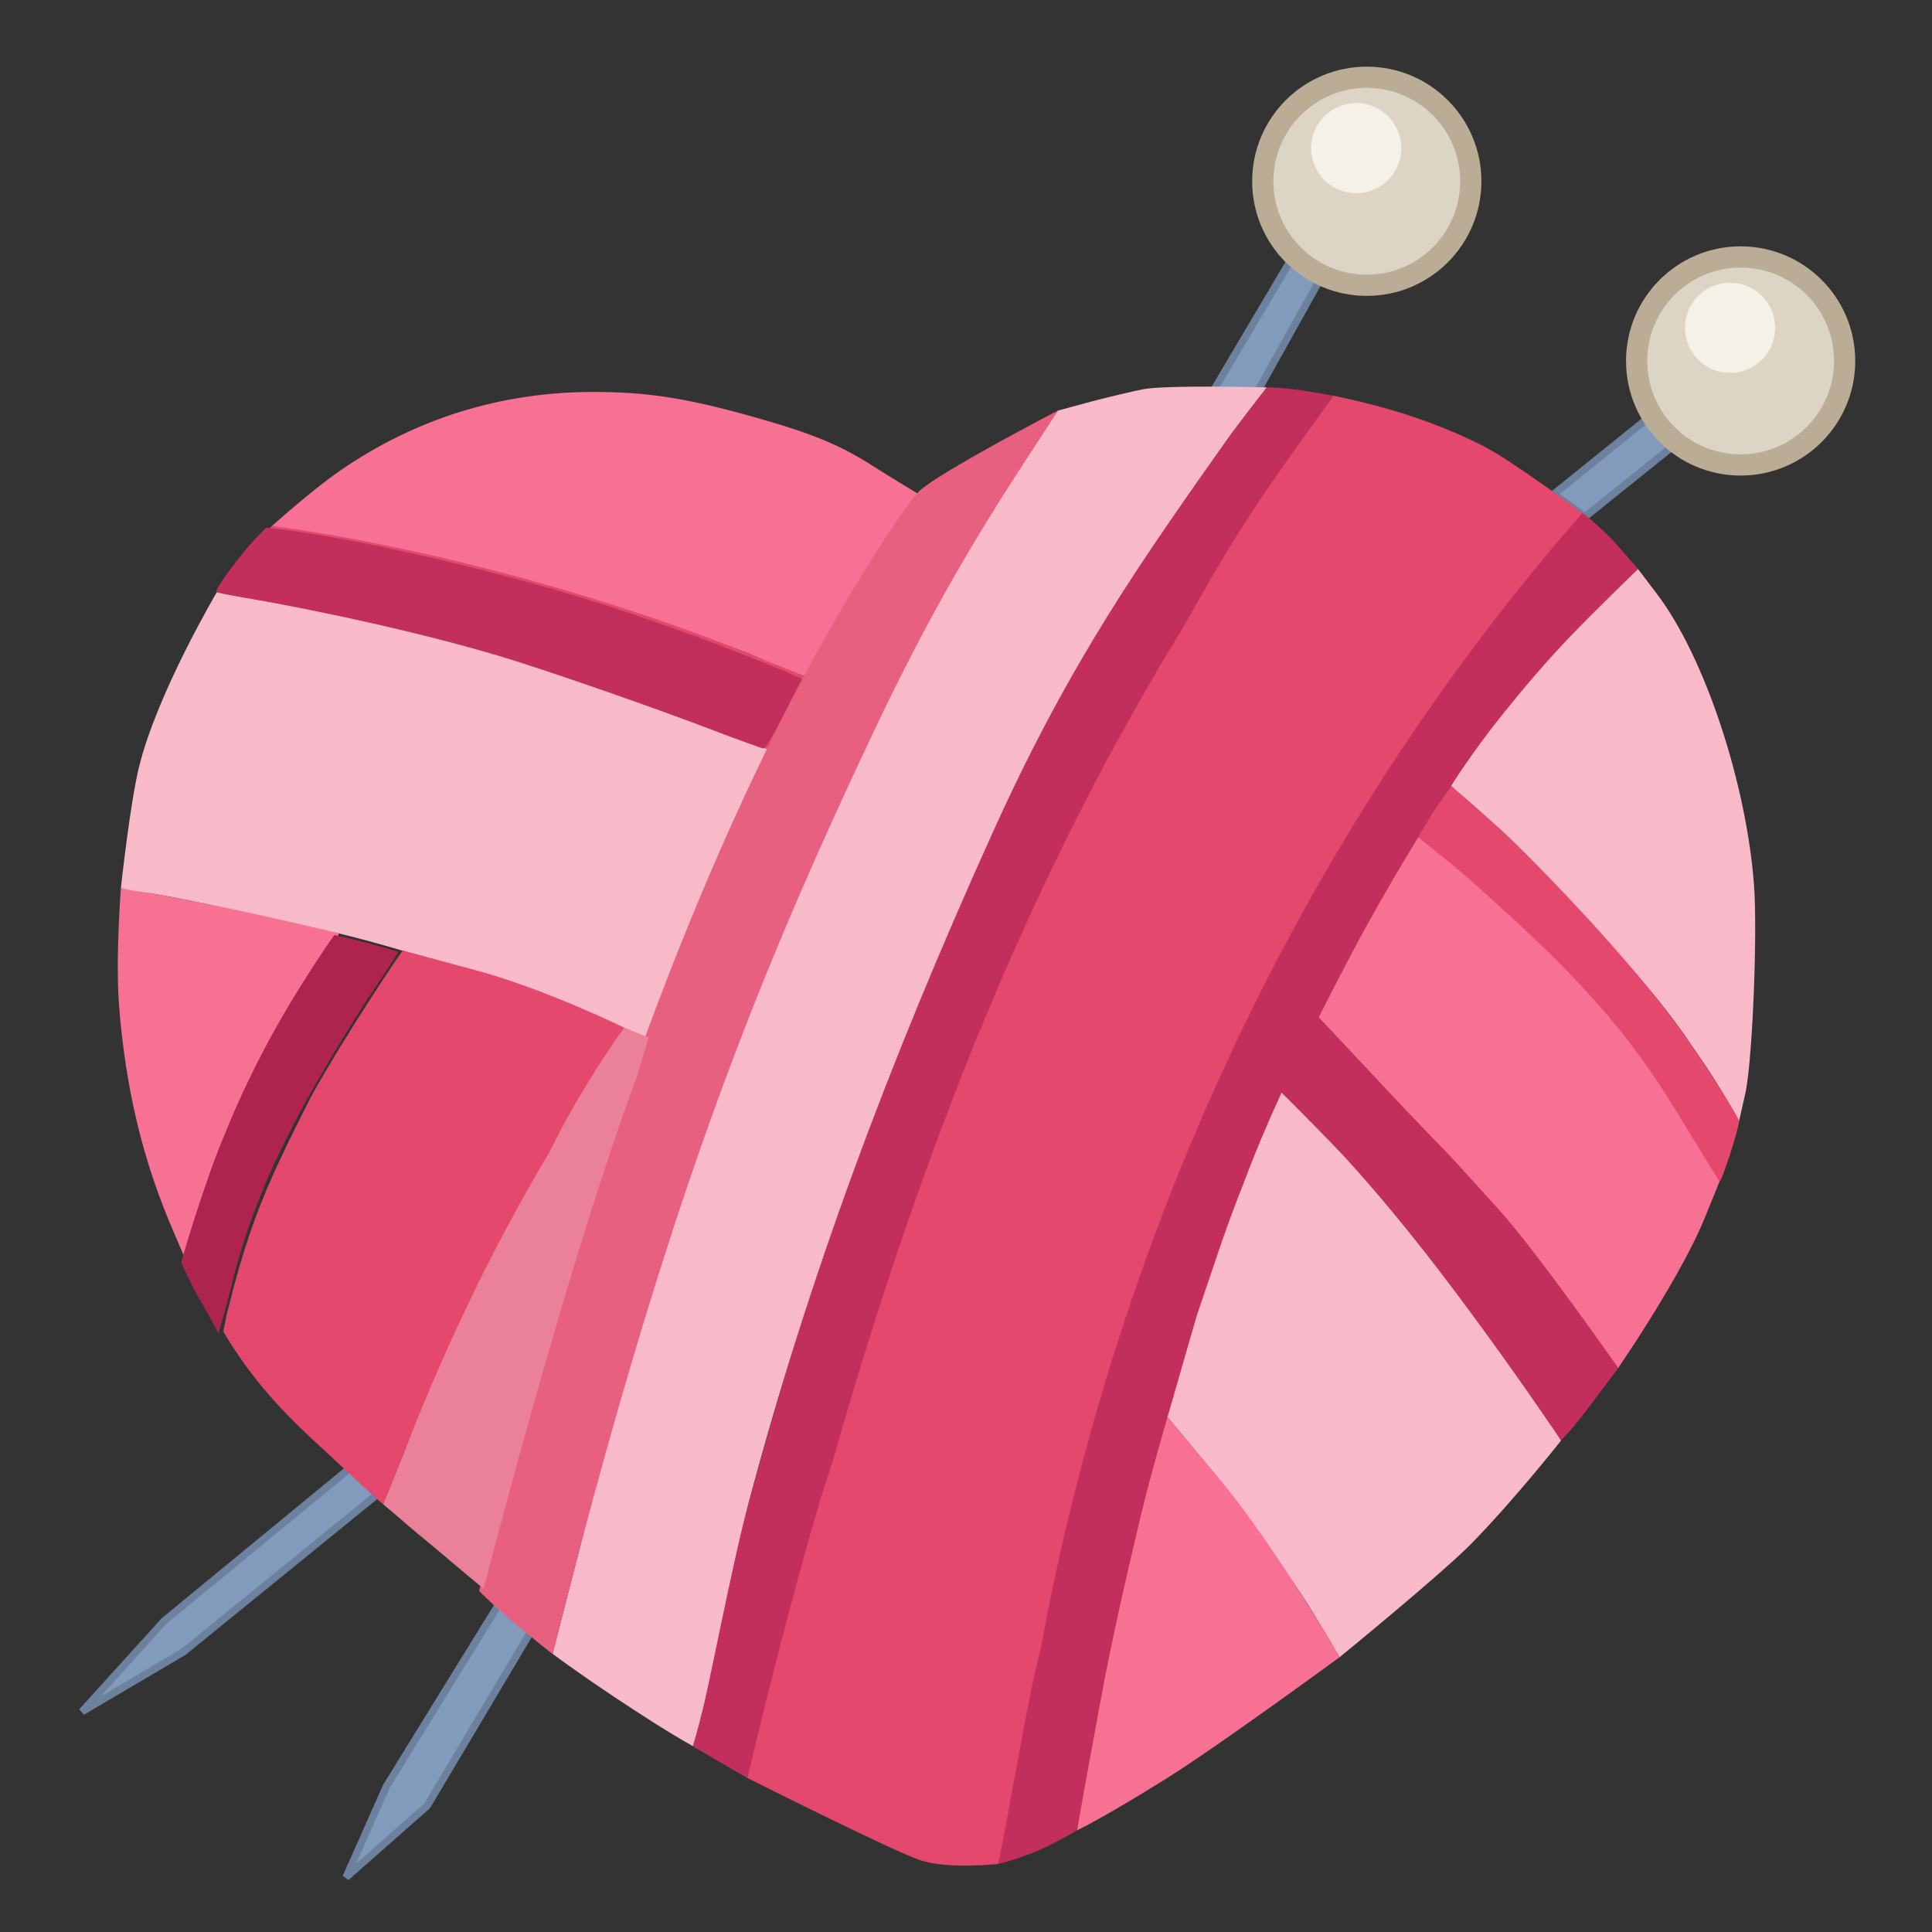 <?xml version="1.0" encoding="UTF-8" standalone="no"?>
<!-- Created with Inkscape (http://www.inkscape.org/) -->

<svg
   xmlns:dc="http://purl.org/dc/elements/1.1/"
   xmlns:cc="http://creativecommons.org/ns#"
   xmlns:rdf="http://www.w3.org/1999/02/22-rdf-syntax-ns#"
   xmlns:svg="http://www.w3.org/2000/svg"
   xmlns="http://www.w3.org/2000/svg"
   xmlns:sodipodi="http://sodipodi.sourceforge.net/DTD/sodipodi-0.dtd"
   xmlns:inkscape="http://www.inkscape.org/namespaces/inkscape"
   width="1000"
   height="1000"
   viewBox="0 0 264.583 264.583"
   version="1.1"
   id="svg8"
   inkscape:version="0.92.4 (5da689c313, 2019-01-14)"
   sodipodi:docname="knittings5.svg">
  <rect x="0" y="0" width="264.583" height="264.583" fill="#333333" stroke="none"/>
  <defs
     id="defs2">
    <inkscape:path-effect
       effect="spiro"
       id="path-effect893"
       is_visible="true" />
    <inkscape:path-effect
       effect="spiro"
       id="path-effect889"
       is_visible="true" />
    <inkscape:path-effect
       effect="spiro"
       id="path-effect885"
       is_visible="true" />
    <inkscape:path-effect
       effect="spiro"
       id="path-effect880"
       is_visible="true" />
    <inkscape:path-effect
       effect="spiro"
       id="path-effect876"
       is_visible="true" />
    <inkscape:path-effect
       effect="spiro"
       id="path-effect872"
       is_visible="true" />
    <inkscape:path-effect
       effect="spiro"
       id="path-effect868"
       is_visible="true" />
    <inkscape:path-effect
       effect="spiro"
       id="path-effect864"
       is_visible="true" />
    <inkscape:path-effect
       effect="spiro"
       id="path-effect860"
       is_visible="true" />
    <inkscape:path-effect
       effect="spiro"
       id="path-effect856"
       is_visible="true" />
    <inkscape:path-effect
       effect="spiro"
       id="path-effect852"
       is_visible="true" />
    <inkscape:path-effect
       effect="spiro"
       id="path-effect848"
       is_visible="true" />
    <inkscape:path-effect
       effect="spiro"
       id="path-effect844"
       is_visible="true" />
    <inkscape:path-effect
       effect="spiro"
       id="path-effect840"
       is_visible="true" />
    <inkscape:path-effect
       effect="spiro"
       id="path-effect836"
       is_visible="true" />
    <inkscape:path-effect
       effect="spiro"
       id="path-effect830"
       is_visible="true" />
    <inkscape:path-effect
       effect="spiro"
       id="path-effect911"
       is_visible="true" />
    <inkscape:path-effect
       effect="spiro"
       id="path-effect888"
       is_visible="true" />
    <inkscape:path-effect
       effect="spiro"
       id="path-effect884"
       is_visible="true" />
  </defs>
  <sodipodi:namedview
     id="base"
     pagecolor="#ffffff"
     bordercolor="#666666"
     borderopacity="1.0"
     inkscape:pageopacity="0.0"
     inkscape:pageshadow="2"
     inkscape:zoom="0.70710678"
     inkscape:cx="-314.87869"
     inkscape:cy="619.80982"
     inkscape:document-units="px"
     inkscape:current-layer="layer2"
     showgrid="false"
     inkscape:window-width="2560"
     inkscape:window-height="1379"
     inkscape:window-x="0"
     inkscape:window-y="0"
     inkscape:window-maximized="1"
     units="px" />
  <g
     inkscape:groupmode="layer"
     id="layer2"
     inkscape:label="Lineart"
     style="display:inline;opacity:1"
     transform="translate(0,-32.417)">
    <g
       id="g1046"
       transform="translate(443.069,46.16)">
      <path
         inkscape:connector-curvature="0"
         id="path985"
         d="m -395.684,243.356 5.556,-12.502 15.875,-25.731 4.432,3.638 -14.751,24.805 z"
         style="display:inline;opacity:1;fill:#829bbc;fill-opacity:1;stroke:#6b819d;stroke-width:1;stroke-linecap:butt;stroke-linejoin:miter;stroke-miterlimit:4;stroke-dasharray:none;stroke-opacity:1" />
      <path
         inkscape:connector-curvature="0"
         id="path981"
         d="m -431.847,220.668 11.272,-12.441 25.538,-21.001 3.789,3.555 -26.707,21.702 z"
         style="display:inline;opacity:1;fill:#829bbc;fill-opacity:1;stroke:#6b819d;stroke-width:1;stroke-linecap:butt;stroke-linejoin:miter;stroke-miterlimit:4;stroke-dasharray:none;stroke-opacity:1" />
      <path
         sodipodi:nodetypes="ccccc"
         inkscape:connector-curvature="0"
         id="path966"
         d="m -230.247,53.901 12.689,-10.232 3.357,3.879 -11.821,9.491 z"
         style="fill:#829bbc;fill-opacity:1;stroke:#6b819d;stroke-width:1;stroke-linecap:butt;stroke-linejoin:miter;stroke-miterlimit:4;stroke-dasharray:none;stroke-opacity:1" />
      <path
         sodipodi:nodetypes="ccccc"
         inkscape:connector-curvature="0"
         id="path969"
         d="m -276.886,39.759 10.649,-17.992 3.969,2.712 -8.599,15.412 z"
         style="fill:#829bbc;fill-opacity:1;stroke:#6b819d;stroke-width:1;stroke-linecap:butt;stroke-linejoin:miter;stroke-miterlimit:4;stroke-dasharray:none;stroke-opacity:1" />
      <path
         sodipodi:nodetypes="csscccssccccc"
         inkscape:connector-curvature="0"
         id="path956"
         d="m -338.661,76.566 c -4.926,-2.309 -17.787,-6.179 -25.838,-8.572 -10.462,-3.11 -21.139,-6.281 -31.655,-8.106 -4.759,-0.826 -9.713,-1.558 -9.713,-1.558 0,0 5.343,-4.829 9.291,-7.562 10.392,-7.196 22.152,-10.852 34.855,-10.835 7.42,0.01 12.745,0.85 22.073,3.483 7.869,2.221 11.684,3.805 16.292,6.763 2.435,1.563 6.268,3.845 6.268,3.845 0,0 -2.037,2.298 -4.681,6.475 -2.085,3.294 -5.4,8.883 -7.366,12.42 -1.966,3.537 -3.365,6.092 -3.365,6.092 0,0 -4.632,-1.728 -6.16,-2.445 z"
         style="opacity:1;fill:#f77194;fill-opacity:1;fill-rule:evenodd;stroke:none;stroke-width:0.513" />
      <path
         sodipodi:nodetypes="cccsccscc"
         inkscape:connector-curvature="0"
         id="path960"
         d="m -419.305,154.923 c -4.179,-9.606 -6.577,-19.559 -7.458,-30.947 -0.501,-6.473 0.247,-16.081 0.247,-16.081 0,0 6.004,0.976 12.726,2.336 7.963,1.611 16.872,3.664 17.121,3.882 0.065,0.057 -0.717,1.469 -2.304,3.65 -5.63,9.715 -11.182,18.601 -15.162,30.319 -1.636,4.815 -2.744,8.035 -3.439,10.897 z"
         style="opacity:1;fill:#f77194;fill-opacity:1;fill-rule:evenodd;stroke:none;stroke-width:0.51" />
      <path
         sodipodi:nodetypes="ccsscscsccc"
         transform="scale(0.265)"
         inkscape:connector-curvature="0"
         id="path962"
         d="m -1299.45,859.059 c -6.465,-3.726 -14.471,-8.519 -14.471,-8.519 14.197,-71.748 22.37,-102.582 31.507,-135.425 55.281,-198.697 133.075,-402.682 245.232,-541.216 6.487,-8.013 19.872,-25.58 19.872,-25.58 0,0 6.722,-0.071 17.982,1.562 7.715,1.119 16.455,2.745 16.455,2.745 0,0 -21.385,29.539 -26.881,38.643 -95.769,158.64 -169.736,312.741 -229.925,507.851 -17.186,66.795 -33.821,114.562 -46.096,167.828 z"
         style="opacity:1;fill:#c22f5c;fill-opacity:1;fill-rule:evenodd;stroke:none;stroke-width:1.888" />
      <path
         sodipodi:nodetypes="csscscsssccc"
         transform="scale(0.265)"
         inkscape:connector-curvature="0"
         id="path964"
         d="m -1156.162,911.386 c 0,0 10.01,-60.577 19.057,-105.397 44.008,-218.019 120.858,-392.124 222.077,-519.344 16.066,-20.193 59.094,-73.334 60.762,-73.334 0.643,0 10.093,7.925 16.522,14.813 l 12.287,14.07 -22.64,22.287 c -64.6,63.593 -103.104,134.201 -142.234,209.591 -55.115,106.186 -99.148,270.945 -119.411,388.366 -2.325,13.475 -5.633,31.572 -5.633,31.572 0,0 -4.892,3.06 -12.862,7.083 -14.694,7.417 -27.924,10.293 -27.924,10.293 z"
         style="opacity:1;fill:#c22f5c;fill-opacity:1;fill-rule:evenodd;stroke:none;stroke-width:1.888" />
      <path
         sodipodi:nodetypes="cccccsscsc"
         transform="scale(0.265)"
         inkscape:connector-curvature="0"
         id="path968"
         d="m -865.268,692.652 c 0,0 -52.888,-75.935 -78.727,-108.047 -21.131,-26.175 -44.26,-50.559 -65.664,-71.826 l 9.939,-21.266 9.234,-17.629 24.444,25.981 c 34.402,36.565 66.395,66.017 98.497,109.479 6.995,9.471 31.86,45.762 31.86,45.762 0,0 -6.715,8.994 -13.212,17.649 -12.602,16.788 -14.625,17.559 -16.371,19.896 z"
         style="opacity:1;fill:#c22f5c;fill-opacity:1;fill-rule:evenodd;stroke:none;stroke-width:1.888" />
      <path
         sodipodi:nodetypes="sscccsscscs"
         inkscape:connector-curvature="0"
         id="path970"
         d="m -351.527,83.722 c -17.112,-6.127 -32.106,-11.11 -53.42,-14.865 -3.603,-0.635 -8.421,-1.509 -8.421,-1.509 0,0 2.917,-4.325 5.687,-7.375 0.753,-0.829 1.814,-1.643 1.814,-1.643 0,0 1.324,0.119 2.798,0.338 20.439,3.037 44.643,9.717 63.693,17.579 l 6.875,2.764 -2.579,4.854 c -1.383,2.601 -2.51,5.137 -2.511,5.137 0,0 -11.525,-4.416 -13.936,-5.279 z"
         style="opacity:1;fill:#e4486d;fill-opacity:1;fill-rule:evenodd;stroke:none;stroke-width:0.512" />
      <path
         sodipodi:nodetypes="cccccsscccc"
         transform="scale(0.265)"
         inkscape:connector-curvature="0"
         id="path972"
         d="m -1196.739,909.345 c -14.863,-5.103 -89.035,-42.397 -89.035,-42.397 0,-0.613 27.83,-116.263 44.036,-163.339 46.75,-164.305 103.934,-305.486 180.825,-430.532 26.671,-47.476 35.958,-62.229 78.041,-120.452 0,0 11.217,2.393 19.435,4.491 20.543,5.245 39.539,12.26 57.426,21.206 15.139,7.572 51.744,34.989 51.744,34.989 -171.537,196.204 -248.973,417.467 -279.913,587.218 -6.194,22.352 -16.752,87.011 -21.982,110.857 0,0 -25.897,2.999 -40.576,-2.042 z"
         style="opacity:1;fill:#e4486d;fill-opacity:1;fill-rule:evenodd;stroke:none;stroke-width:1.888" />
      <path
         sodipodi:nodetypes="scccccsscscs"
         transform="scale(0.265)"
         inkscape:connector-curvature="0"
         id="path974"
         d="m -1000.62,770.29 c -23.18,-34.257 -34.221,-49.219 -48.325,-66.192 l -19.675,-23.632 15.119,-52.406 c 11.194,-32.632 13.618,-41.596 24.423,-69 6.326,-16.802 12.859,-32.043 19.418,-46.28 6.701,6.593 27.589,27.645 34.827,35.693 20.772,23.096 38.324,44.613 64.812,80.566 23.275,31.592 45.013,63.635 44.752,63.613 0,0 -23.956,30.375 -46.204,53.099 -15.413,15.743 -68.231,58.821 -68.231,58.821 0,0 -13.492,-23.309 -20.917,-34.282 z"
         style="opacity:1;fill:#f8bac9;fill-opacity:1;fill-rule:evenodd;stroke:none;stroke-width:1.888" />
      <path
         sodipodi:nodetypes="scscccssccccs"
         inkscape:connector-curvature="0"
         id="path976"
         d="m -361.694,125.659 c -8.786,-3.687 -21.408,-7.977 -31.283,-10.631 -7.838,-2.107 -25.673,-5.954 -30.659,-6.614 -1.463,-0.193 -2.881,-0.519 -2.881,-0.519 0,0 1.253,-11.574 2.482,-16.585 2.489,-10.156 10.666,-23.962 10.666,-23.962 0,0 11.708,1.915 21.386,4.095 4.523,1.019 9.014,2.175 12.883,3.18 12.942,3.361 41.509,14.379 41.509,14.379 0,0 -2.4,4.908 -4.855,10.628 -2.456,5.719 -6.032,14.566 -7.946,19.658 -1.915,5.093 -3.708,9.253 -3.986,9.245 -0.277,-0.008 -3.569,-1.301 -7.316,-2.873 z"
         style="opacity:1;fill:#f8bac9;fill-opacity:1;fill-rule:evenodd;stroke:none;stroke-width:0.513" />
      <path
         sodipodi:nodetypes="sccssccsccssccs"
         transform="scale(0.265)"
         inkscape:connector-curvature="0"
         id="path978"
         d="m -1332.766,839.229 c -32.743,-20.723 -53.637,-36.438 -53.637,-36.438 0,0 9.726,-37.827 15.061,-58.594 31.568,-130.564 61.05,-213.422 92.593,-289.404 35.679,-85.944 77.108,-178.345 126.784,-253.906 l 26.664,-40.558 17.525,-4.734 c 8.178,-2.152 19.966,-4.958 26.196,-6.237 11.674,-2.396 64.271,-1.04 64.271,-1.04 0,0 -8.799,11.262 -18.511,24.106 -45.909,64.958 -82.749,116.802 -122.51,204.586 -54.702,120.773 -95.747,231.551 -126.757,347.67 -9.094,34.053 -20.428,95.476 -24.643,110.518 -1.553,6.557 -4.191,15.341 -4.191,15.341 0,0 -9.557,-5.433 -18.846,-11.312 z"
         style="opacity:1;fill:#f8bac9;fill-opacity:1;fill-rule:evenodd;stroke:none;stroke-width:1.888" />
      <path
         sodipodi:nodetypes="csscsscssscc"
         transform="scale(0.265)"
         inkscape:connector-curvature="0"
         id="path980"
         d="m -802.377,481.695 c -10.495,-14.701 -21.524,-28.011 -43.118,-51.623 -16.23,-17.746 -35.46,-39.147 -53.315,-55.232 -11.602,-10.452 -23.225,-20.415 -23.225,-20.415 -0.167,-0.178 11.599,-18.45 25.899,-36.267 11.048,-13.765 23.253,-28.325 37.24,-42.789 11.875,-12.28 33.437,-33.176 33.437,-33.176 l 9.708,12.77 c 25.11,33.028 46.365,98.601 50.233,150.435 1.832,24.552 -0.658,87.545 -4.214,106.593 l -3.502,15.525 c -13.48,-24.222 -20.582,-33.155 -29.145,-45.822 z"
         style="opacity:1;fill:#f8bac9;fill-opacity:1;fill-rule:evenodd;stroke:none;stroke-width:1.888" />
      <path
         sodipodi:nodetypes="scccccssccs"
         transform="scale(0.265)"
         inkscape:connector-curvature="0"
         id="path982"
         d="m -1405.345,787.63 c -9.864,-8.091 -18.941,-17.251 -18.941,-17.251 -0.576,-0.346 32.257,-120.467 41.845,-151.724 44.049,-153.776 105.688,-298.302 169.078,-394.111 6.662,-10.136 13.978,-20.229 16.257,-22.427 10.05,-9.696 71.805,-41.788 71.805,-41.788 0,0 -5.297,8.29 -14.882,22.997 -25.748,39.507 -50.671,80.202 -81.132,144.725 -57.633,122.076 -101.624,231.192 -153.886,431.25 -5.891,22.843 -11.022,43.346 -11.175,43.502 -0.153,0.155 -9.105,-7.08 -18.969,-15.172 z"
         style="opacity:1;fill:#e86080;fill-opacity:1;fill-rule:evenodd;stroke:none;stroke-width:1.888" />
      <path
         sodipodi:nodetypes="ccccccsc"
         transform="scale(0.265)"
         inkscape:connector-curvature="0"
         id="path984"
         d="m -1115.376,894.01 c 0,0 10.85,-61.936 16.341,-88.515 5.608,-27.145 7.943,-37.061 13.575,-61.092 5.91,-25.72 11.209,-44.427 16.841,-63.936 l 27.606,32.867 c 27.375,33.191 60.315,88.921 61.311,91.239 0,0 -63.09,46.23 -89.606,62.76 -34.444,21.473 -46.067,26.677 -46.067,26.677 z"
         style="opacity:1;fill:#f77194;fill-opacity:1;fill-rule:evenodd;stroke:none;stroke-width:1.888" />
      <path
         sodipodi:nodetypes="sscscsscsscs"
         transform="scale(0.265)"
         inkscape:connector-curvature="0"
         id="path986"
         d="m -897.54,573.074 c -39.753,-43.905 -14.445,-15.94 -55.232,-59.061 -5.084,-5.375 -37.714,-40.128 -37.714,-40.128 0,0 15.309,-30.164 23.475,-44.972 14.826,-26.887 27.94,-48.041 27.94,-48.041 2.151,0 48.393,39.285 69.106,60.631 36.658,37.777 45.862,50.843 67.277,84.947 6.732,10.722 19.429,32.104 19.429,32.104 l -7.659,18.846 c -7.179,17.666 -20.746,40.795 -34.78,62.618 l -9.985,15.09 c 0,0 -41.672,-59.742 -61.855,-82.033 z"
         style="opacity:1;fill:#f77194;fill-opacity:1;fill-rule:evenodd;stroke:none;stroke-width:1.888" />
      <path
         sodipodi:nodetypes="cccscccccc"
         transform="scale(0.265)"
         inkscape:connector-curvature="0"
         id="path988"
         d="m -1568.431,620.27 c -4.752,-8.156 -9.802,-19.407 -9.802,-19.407 -0.464,-0.444 13.325,-45.876 22.719,-67.22 5.924,-15.172 16.632,-37.856 27.731,-57.244 14.23,-24.857 28.567,-45.047 28.567,-45.047 11.731,2.629 22.986,5.449 33.149,8.705 0,0 -7.458,12.07 -15.202,23.119 -38.387,60.14 -59.353,100.685 -71.58,151.405 -2.271,9.509 -6.2,22.65 -6.2,22.65 0,0 -4.63,-8.805 -9.382,-16.961 z"
         style="opacity:1;fill:#ae244e;fill-opacity:1;fill-rule:evenodd;stroke:none;stroke-width:1.888" />
      <path
         sodipodi:nodetypes="cccccscsccc"
         inkscape:connector-curvature="0"
         id="path992"
         d="m -398.495,185.019 c -5.813,-5.246 -10.079,-9.819 -14.003,-16.418 l 0.525,-2.515 c 3.158,-12.72 5.537,-17.828 11.465,-29.582 4.927,-8.86 12.447,-20.025 12.611,-20.072 l 10.272,2.783 c 9.191,2.49 20.063,7.785 20.063,7.785 0,0 -2.355,3.532 -5.144,8.266 -9.233,15.671 -17.655,31.767 -25.031,49.899 -1.507,3.846 -2.784,7.04 -2.838,7.099 -0.054,0.058 -3.618,-3.202 -7.92,-7.244 z"
         style="opacity:1;fill:#e4486d;fill-opacity:1;fill-rule:evenodd;stroke:none;stroke-width:0.511" />
      <path
         sodipodi:nodetypes="ccccccccccc"
         id="path994"
         inkscape:connector-curvature="0"
         d="m -383.474,198.259 c -3.706,-3.001 -3.992,-3.387 -7.108,-5.992 l 2.734,-6.804 c 6.436,-16.636 13.338,-30.237 20.045,-41.453 4.16,-8.608 10.161,-17.006 10.241,-17.011 0,0 0.992,0.376 1.685,0.68 l 1.655,0.674 -1.599,5.272 c -5.048,13.558 -11.202,33.679 -18.073,59.092 -1.514,5.598 -2.947,11.113 -2.947,11.113 0,0 -3.471,-2.867 -6.632,-5.57 z"
         style="opacity:1;fill:#eb8099;fill-opacity:1;fill-rule:evenodd;stroke:none;stroke-width:0.508" />
      <path
         sodipodi:nodetypes="sscccssccs"
         transform="scale(0.265)"
         inkscape:connector-curvature="0"
         id="path1017"
         d="m -810.288,514.916 c -25.988,-40.604 -51.848,-67.777 -104.162,-113.969 -7.833,-6.916 -24.623,-20.075 -24.623,-20.075 0,0 6.147,-10.807 9.86,-16.128 5.514,-7.901 7.178,-10.317 7.178,-10.317 0.064,0 19.713,16.693 30.98,27.589 28.803,27.856 64.008,66.367 84.63,94.25 14.731,19.919 32.11,47.687 33.193,51.252 0,3.524 -8.864,31.057 -10.029,31.036 -0.49,-0.009 -23.149,-37.579 -27.026,-43.637 z"
         style="opacity:1;fill:#e4486d;fill-opacity:1;fill-rule:evenodd;stroke:none;stroke-width:1.335" />
      <path
         transform="scale(0.265)"
         inkscape:connector-curvature="0"
         id="path851"
         d="m -1304.762,325.017 c -31.645,-12.085 -86.267,-31.032 -109.181,-37.872 -36.425,-10.873 -88.159,-22.696 -132,-30.168 -7.15,-1.219 -13.536,-2.498 -14.192,-2.844 -1.405,-0.74 12.658,-19.866 20.609,-28.029 l 5.167,-5.305 5.708,0.673 c 37.679,4.445 103.444,19.253 155.708,35.061 33.708,10.195 81.157,27.482 110.732,40.342 l 4.732,2.058 -9.232,18.02 c -5.88,11.477 -9.777,18.003 -10.732,17.972 -0.825,-0.027 -13.118,-4.485 -27.319,-9.908 z"
         style="opacity:1;fill:#c22f5c;fill-opacity:1;fill-rule:evenodd;stroke:none" />
      <circle
         r="14.244"
         cy="11.082"
         cx="-255.891"
         id="path989"
         style="display:inline;opacity:1;fill:#dcd5c6;fill-opacity:1;fill-rule:evenodd;stroke:#baac95;stroke-width:2.905;stroke-miterlimit:4;stroke-dasharray:none;stroke-opacity:1" />
      <circle
         r="6.174"
         cy="6.545"
         cx="-257.34"
         id="path991"
         style="display:inline;opacity:1;fill:#f6f1e7;fill-opacity:1;fill-rule:evenodd;stroke:none;stroke-width:5.351;stroke-miterlimit:4;stroke-dasharray:none;stroke-opacity:1" />
      <circle
         style="display:inline;opacity:1;fill:#dcd5c6;fill-opacity:1;fill-rule:evenodd;stroke:#baac95;stroke-width:2.905;stroke-miterlimit:4;stroke-dasharray:none;stroke-opacity:1"
         id="circle995"
         cx="-204.694"
         cy="35.688"
         r="14.244" />
      <circle
         style="display:inline;opacity:1;fill:#f6f1e7;fill-opacity:1;fill-rule:evenodd;stroke:none;stroke-width:5.351;stroke-miterlimit:4;stroke-dasharray:none;stroke-opacity:1"
         id="circle997"
         cx="-206.144"
         cy="31.151"
         r="6.174" />
    </g>
  </g>
</svg>
